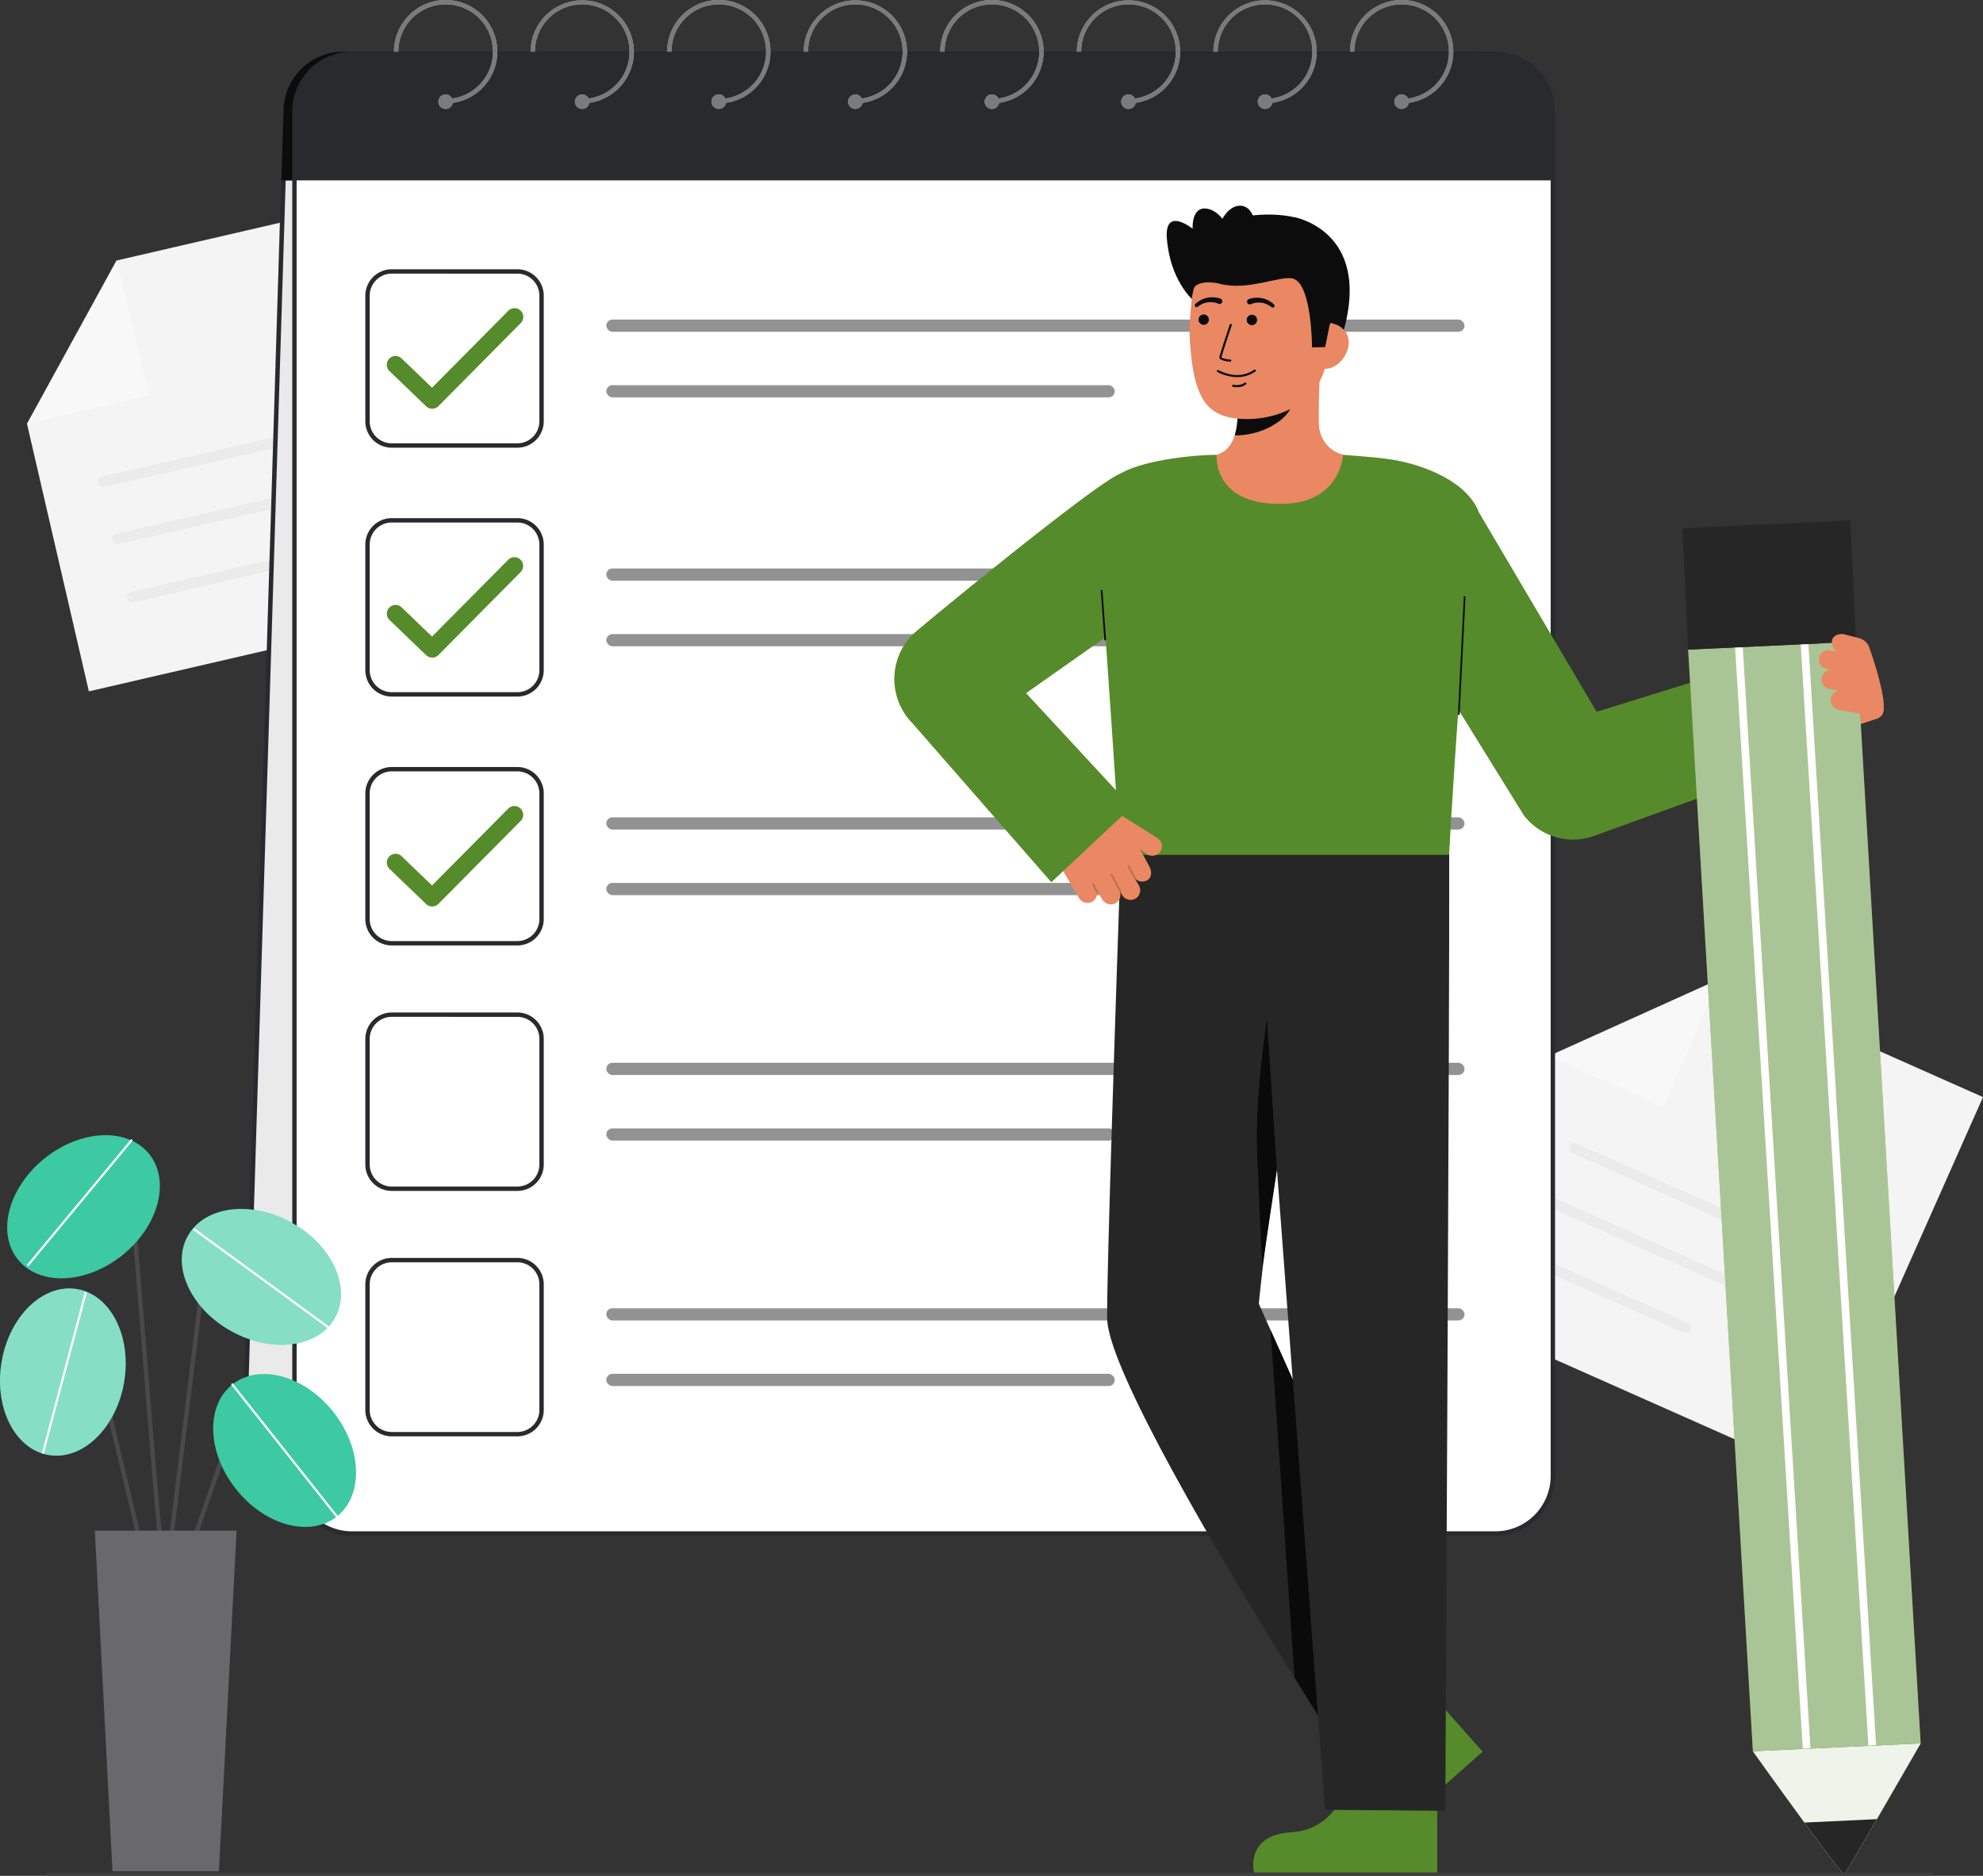 <svg xmlns="http://www.w3.org/2000/svg" viewBox="0 0 907.087 858.036">
  <rect x="0" y="0" width="907.087" height="858.036" fill="#333333" stroke="none"/>
  <g id="Layer_8" data-name="Layer 8">
    <g>
      <polygon points="657.436 597.912 708.426 483.096 786.054 448.065 907.087 501.819 830.307 674.684 657.436 597.912" fill="#f4f4f4"></polygon>
      <rect x="711.885" y="550.457" width="140.331" height="4.783" rx="2.391" transform="translate(293.638 -270.983) rotate(24.081)" fill="#292a2e" opacity="0.05"></rect>
      <rect x="701.487" y="575.28" width="140.331" height="4.783" rx="2.391" transform="translate(302.862 -264.579) rotate(24.081)" fill="#292a2e" opacity="0.05"></rect>
      <path d="M772.261,605.236l-72.129-32.009a2.393,2.393,0,0,0-3.16,1.207h0a2.391,2.391,0,0,0,1.208,3.159l72.129,32.01a2.392,2.392,0,0,0,3.159-1.208h0A2.392,2.392,0,0,0,772.261,605.236Z" fill="#292a2e" opacity="0.05"></path>
      <polygon points="786.054 448.065 760.975 506.372 708.426 483.096 786.054 448.065" fill="#fff" opacity="0.4"></polygon>
    </g>
    <g>
      <polygon points="40.646 316.234 12.346 193.834 53.306 119.164 182.336 89.334 224.936 273.624 40.646 316.234" fill="#f4f4f4"></polygon>
      <rect x="42.95" y="202.903" width="140.331" height="4.783" rx="2.391" transform="translate(-42.928 30.39) rotate(-12.884)" fill="#292a2e" opacity="0.05"></rect>
      <rect x="49.569" y="228.99" width="140.331" height="4.783" rx="2.391" transform="translate(-48.578 32.523) rotate(-12.884)" fill="#292a2e" opacity="0.05"></rect>
      <path d="M136.795,253.039l-76.879,17.8a2.392,2.392,0,0,0-1.8,2.864h0a2.391,2.391,0,0,0,2.865,1.8l76.879-17.8a2.393,2.393,0,0,0,1.8-2.865h0A2.393,2.393,0,0,0,136.795,253.039Z" fill="#292a2e" opacity="0.05"></path>
      <polygon points="53.306 119.164 68.329 180.833 12.346 193.834 53.306 119.164" fill="#fff" opacity="0.4"></polygon>
    </g>
    <g>
      <g>
        <g>
          <path d="M655.014,691.451H138a26.313,26.313,0,0,1-26.312-26.312l18-583.634h568.64l-17,583.634A26.312,26.312,0,0,1,655.014,691.451Z" fill="#292a2e"></path>
          <path d="M655.014,691.451H138a26.313,26.313,0,0,1-26.312-26.312l18-583.634h568.64l-17,583.634A26.312,26.312,0,0,1,655.014,691.451Z" fill="#fff" opacity="0.9"></path>
          <path d="M655.014,692.45H138a27.343,27.343,0,0,1-27.313-27.312l18-584.633h570.64l-17,584.633A27.343,27.343,0,0,1,655.014,692.45ZM130.686,82.505l-18,582.633A25.341,25.341,0,0,0,138,690.45H655.014a25.341,25.341,0,0,0,25.312-25.312l17-582.633Z" fill="#292a2e"></path>
        </g>
        <path d="M674.014,23.635H157a27.343,27.343,0,0,0-27.313,27.313l-1,31.557h570.64l2-31.557A27.343,27.343,0,0,0,674.014,23.635Z" fill="#0c0c0c"></path>
      </g>
      <g>
        <path d="M684.014,23.635H161a27.343,27.343,0,0,0-27.313,27.313V82.505h577.64V50.948A27.343,27.343,0,0,0,684.014,23.635Z" fill="#292a2e"></path>
        <g>
          <path d="M134.686,81.5h575.64a0,0,0,0,1,0,0V675.139a26.312,26.312,0,0,1-26.312,26.312H161a26.312,26.312,0,0,1-26.312-26.312V81.5A0,0,0,0,1,134.686,81.5Z" fill="#fff"></path>
          <path d="M684.014,702.45H161a27.343,27.343,0,0,1-27.313-27.312V80.505h577.64V675.138A27.343,27.343,0,0,1,684.014,702.45ZM135.686,82.505V675.138A25.341,25.341,0,0,0,161,700.45H684.014a25.341,25.341,0,0,0,25.312-25.312V82.505Z" fill="#292a2e"></path>
        </g>
        <path d="M236.653,204.784H179.194a12.093,12.093,0,0,1-12.08-12.079v-57.46a12.093,12.093,0,0,1,12.08-12.079h57.459a12.093,12.093,0,0,1,12.079,12.079v57.46A12.093,12.093,0,0,1,236.653,204.784Zm-57.459-79.618a10.091,10.091,0,0,0-10.08,10.079v57.46a10.091,10.091,0,0,0,10.08,10.079h57.459a10.091,10.091,0,0,0,10.079-10.079v-57.46a10.091,10.091,0,0,0-10.079-10.079Z" fill="#292a2e"></path>
        <path d="M236.653,318.622H179.194a12.093,12.093,0,0,1-12.08-12.079V249.084A12.094,12.094,0,0,1,179.194,237h57.459a12.093,12.093,0,0,1,12.079,12.08v57.459A12.093,12.093,0,0,1,236.653,318.622ZM179.194,239a10.092,10.092,0,0,0-10.08,10.08v57.459a10.091,10.091,0,0,0,10.08,10.079h57.459a10.09,10.09,0,0,0,10.079-10.079V249.084A10.091,10.091,0,0,0,236.653,239Z" fill="#292a2e"></path>
        <path d="M236.653,432.46H179.194a12.093,12.093,0,0,1-12.08-12.079V362.922a12.093,12.093,0,0,1,12.08-12.079h57.459a12.093,12.093,0,0,1,12.079,12.079v57.459A12.093,12.093,0,0,1,236.653,432.46Zm-57.459-79.617a10.091,10.091,0,0,0-10.08,10.079v57.459a10.091,10.091,0,0,0,10.08,10.079h57.459a10.09,10.09,0,0,0,10.079-10.079V362.922a10.09,10.09,0,0,0-10.079-10.079Z" fill="#292a2e"></path>
        <path d="M236.653,544.734H179.194a12.093,12.093,0,0,1-12.08-12.079V475.2a12.094,12.094,0,0,1,12.08-12.08h57.459a12.093,12.093,0,0,1,12.079,12.08v57.459A12.093,12.093,0,0,1,236.653,544.734Zm-57.459-79.618a10.091,10.091,0,0,0-10.08,10.08v57.459a10.091,10.091,0,0,0,10.08,10.079h57.459a10.091,10.091,0,0,0,10.079-10.079V475.2a10.09,10.09,0,0,0-10.079-10.08Z" fill="#292a2e"></path>
        <path d="M236.653,657.008H179.194a12.094,12.094,0,0,1-12.08-12.08V587.469a12.094,12.094,0,0,1,12.08-12.08h57.459a12.093,12.093,0,0,1,12.079,12.08v57.459A12.093,12.093,0,0,1,236.653,657.008Zm-57.459-79.619a10.092,10.092,0,0,0-10.08,10.08v57.459a10.092,10.092,0,0,0,10.08,10.08h57.459a10.091,10.091,0,0,0,10.079-10.08V587.469a10.091,10.091,0,0,0-10.079-10.08Z" fill="#292a2e"></path>
        <path d="M197.7,186.963a3.984,3.984,0,0,1-2.771-1.117l-16.748-16.1a4,4,0,1,1,5.544-5.767l13.907,13.367L232.5,142.172a4,4,0,1,1,5.682,5.631l-37.634,37.975A3.99,3.99,0,0,1,197.7,186.963Z" fill="#558B2A"></path>
        <path d="M197.7,300.8a3.988,3.988,0,0,1-2.771-1.117l-16.748-16.1a4,4,0,0,1,5.544-5.768l13.907,13.367L232.5,256.01a4,4,0,0,1,5.682,5.631l-37.634,37.975A3.99,3.99,0,0,1,197.7,300.8Z" fill="#558B2A"></path>
        <path d="M197.7,414.639a3.987,3.987,0,0,1-2.771-1.116l-16.748-16.1a4,4,0,0,1,5.544-5.768l13.907,13.367L232.5,369.848a4,4,0,0,1,5.682,5.631l-37.634,37.975A3.989,3.989,0,0,1,197.7,414.639Z" fill="#558B2A"></path>
        <rect x="277.346" y="146.184" width="392.57" height="5.582" rx="2.791" fill="#262626" opacity="0.5"></rect>
        <rect x="277.346" y="176.184" width="232.57" height="5.582" rx="2.791" fill="#262626" opacity="0.5"></rect>
        <rect x="277.346" y="260.022" width="392.57" height="5.582" rx="2.791" fill="#262626" opacity="0.5"></rect>
        <rect x="277.346" y="290.022" width="232.57" height="5.582" rx="2.791" fill="#262626" opacity="0.5"></rect>
        <rect x="277.346" y="373.86" width="392.57" height="5.582" rx="2.791" fill="#262626" opacity="0.5"></rect>
        <rect x="277.346" y="403.86" width="232.57" height="5.582" rx="2.791" fill="#262626" opacity="0.5"></rect>
        <rect x="277.346" y="486.134" width="392.57" height="5.582" rx="2.791" fill="#262626" opacity="0.5"></rect>
        <rect x="277.346" y="516.134" width="232.57" height="5.582" rx="2.791" fill="#262626" opacity="0.5"></rect>
        <rect x="277.346" y="598.407" width="392.57" height="5.582" rx="2.791" fill="#262626" opacity="0.5"></rect>
        <rect x="277.346" y="628.407" width="232.57" height="5.582" rx="2.791" fill="#262626" opacity="0.5"></rect>
      </g>
      <g>
        <path d="M203.856,0a23.662,23.662,0,0,0-23.635,23.635h2a21.635,21.635,0,1,1,24.617,21.426,3.323,3.323,0,1,0,.291,1.978A23.633,23.633,0,0,0,203.856,0Z" fill="#f4f4f4"></path>
        <path d="M664.791,23.635a23.635,23.635,0,0,0-47.27,0h2a21.635,21.635,0,1,1,24.617,21.426,3.323,3.323,0,1,0,.291,1.978A23.668,23.668,0,0,0,664.791,23.635Z" fill="#f4f4f4"></path>
        <path d="M602.32,23.635a23.636,23.636,0,0,0-47.271,0h2a21.636,21.636,0,1,1,24.617,21.426,3.323,3.323,0,1,0,.291,1.978A23.668,23.668,0,0,0,602.32,23.635Z" fill="#f4f4f4"></path>
        <path d="M539.849,23.635a23.636,23.636,0,0,0-47.271,0h2A21.636,21.636,0,1,1,519.2,45.061a3.323,3.323,0,1,0,.291,1.978A23.668,23.668,0,0,0,539.849,23.635Z" fill="#f4f4f4"></path>
        <path d="M477.377,23.635a23.635,23.635,0,1,0-47.27,0h2a21.635,21.635,0,1,1,24.617,21.426,3.324,3.324,0,1,0,.29,1.978A23.668,23.668,0,0,0,477.377,23.635Z" fill="#f4f4f4"></path>
        <path d="M414.906,23.635a23.636,23.636,0,0,0-47.271,0h2a21.636,21.636,0,1,1,24.617,21.426,3.323,3.323,0,1,0,.291,1.978A23.668,23.668,0,0,0,414.906,23.635Z" fill="#f4f4f4"></path>
        <path d="M352.434,23.635a23.635,23.635,0,0,0-47.27,0h2a21.635,21.635,0,1,1,24.617,21.426,3.324,3.324,0,1,0,.29,1.978A23.668,23.668,0,0,0,352.434,23.635Z" fill="#f4f4f4"></path>
        <path d="M289.963,23.635a23.636,23.636,0,0,0-47.271,0h2a21.636,21.636,0,1,1,24.617,21.426,3.323,3.323,0,1,0,.291,1.978A23.668,23.668,0,0,0,289.963,23.635Z" fill="#f4f4f4"></path>
      </g>
      <g opacity="0.6">
        <path d="M203.856,0a23.662,23.662,0,0,0-23.635,23.635h2a21.635,21.635,0,1,1,24.617,21.426,3.323,3.323,0,1,0,.291,1.978A23.633,23.633,0,0,0,203.856,0Z" fill="#292a2e"></path>
        <path d="M664.791,23.635a23.635,23.635,0,0,0-47.27,0h2a21.635,21.635,0,1,1,24.617,21.426,3.323,3.323,0,1,0,.291,1.978A23.668,23.668,0,0,0,664.791,23.635Z" fill="#292a2e"></path>
        <path d="M602.32,23.635a23.636,23.636,0,0,0-47.271,0h2a21.636,21.636,0,1,1,24.617,21.426,3.323,3.323,0,1,0,.291,1.978A23.668,23.668,0,0,0,602.32,23.635Z" fill="#292a2e"></path>
        <path d="M539.849,23.635a23.636,23.636,0,0,0-47.271,0h2A21.636,21.636,0,1,1,519.2,45.061a3.323,3.323,0,1,0,.291,1.978A23.668,23.668,0,0,0,539.849,23.635Z" fill="#292a2e"></path>
        <path d="M477.377,23.635a23.635,23.635,0,1,0-47.27,0h2a21.635,21.635,0,1,1,24.617,21.426,3.324,3.324,0,1,0,.29,1.978A23.668,23.668,0,0,0,477.377,23.635Z" fill="#292a2e"></path>
        <path d="M414.906,23.635a23.636,23.636,0,0,0-47.271,0h2a21.636,21.636,0,1,1,24.617,21.426,3.323,3.323,0,1,0,.291,1.978A23.668,23.668,0,0,0,414.906,23.635Z" fill="#292a2e"></path>
        <path d="M352.434,23.635a23.635,23.635,0,0,0-47.27,0h2a21.635,21.635,0,1,1,24.617,21.426,3.324,3.324,0,1,0,.29,1.978A23.668,23.668,0,0,0,352.434,23.635Z" fill="#292a2e"></path>
        <path d="M289.963,23.635a23.636,23.636,0,0,0-47.271,0h2a21.636,21.636,0,1,1,24.617,21.426,3.323,3.323,0,1,0,.291,1.978A23.668,23.668,0,0,0,289.963,23.635Z" fill="#292a2e"></path>
      </g>
    </g>
    <g>
      <path d="M75.8,724.8a.993.993,0,0,1-.707-.293c-1.409-1.408-3.706-27.258-9.892-104.223-2.531-31.492-4.922-61.238-6.667-79.315-.124-1.291-.625-1.441-.789-1.49-2.389-.721-9.652,5.006-13.707,10.022a1,1,0,1,1-1.556-1.258c2.682-3.316,11.422-12.009,15.838-10.68.89.268,1.995,1.042,2.2,3.214,1.746,18.093,4.138,47.847,6.67,79.347,3.759,46.77,8.017,99.756,9.417,103.093A1,1,0,0,1,75.8,724.8Z" fill="#494949"></path>
      <ellipse cx="38.203" cy="551.981" rx="38.507" ry="28.398" transform="translate(-336.839 145.181) rotate(-38.715)" fill="#0cbc8b"></ellipse>
      <ellipse cx="38.203" cy="551.981" rx="38.507" ry="28.398" transform="translate(-336.839 145.181) rotate(-38.715)" fill="#fff" opacity="0.2"></ellipse>
      <path d="M12.81,579.174a.493.493,0,0,1-.319-.115.5.5,0,0,1-.066-.7l47.291-57.029a.5.5,0,0,1,.77.639L13.2,578.994A.5.5,0,0,1,12.81,579.174Z" fill="#fff"></path>
      <path d="M86.114,712.57a1,1,0,0,1-.944-1.329l17.764-51.087a9.5,9.5,0,0,1,15.528-3.748l9.392,8.971a1,1,0,0,1-1.382,1.447l-9.391-8.972a7.5,7.5,0,0,0-12.259,2.959L87.059,711.9A1,1,0,0,1,86.114,712.57Z" fill="#494949"></path>
      <ellipse cx="130.193" cy="663.463" rx="28.398" ry="38.507" transform="translate(-383.666 224.052) rotate(-38.363)" fill="#0cbc8b"></ellipse>
      <path d="M67.73,721.538a1,1,0,0,1-.972-.768L36.947,596.125a4.751,4.751,0,0,0-8.212-2l-9.19,10.62a1,1,0,1,1-1.512-1.309l9.189-10.619a6.751,6.751,0,0,1,11.671,2.848L68.7,720.305a1,1,0,0,1-.74,1.205A.983.983,0,0,1,67.73,721.538Z" fill="#494949"></path>
      <ellipse cx="28.748" cy="627.591" rx="38.507" ry="28.398" transform="translate(-594.563 548.982) rotate(-80.189)" fill="#0cbc8b"></ellipse>
      <path d="M75.8,724.8a1.014,1.014,0,0,1-.123-.007,1,1,0,0,1-.871-1.115L93.843,569.116a8.807,8.807,0,0,1,15.342-4.753l21.758,24.643a1,1,0,1,1-1.5,1.324l-21.758-24.643a6.806,6.806,0,0,0-11.857,3.673L76.792,723.917A1,1,0,0,1,75.8,724.8Z" fill="#494949"></path>
      <ellipse cx="119.563" cy="584.063" rx="28.398" ry="38.507" transform="translate(-449.394 405.981) rotate(-61.051)" fill="#0cbc8b"></ellipse>
      <ellipse cx="130.193" cy="663.463" rx="28.398" ry="38.507" transform="translate(-383.666 224.052) rotate(-38.363)" fill="#fff" opacity="0.2"></ellipse>
      <ellipse cx="28.748" cy="627.591" rx="38.507" ry="28.398" transform="translate(-594.563 548.982) rotate(-80.189)" fill="#fff" opacity="0.5"></ellipse>
      <ellipse cx="119.563" cy="584.063" rx="28.398" ry="38.507" transform="translate(-449.394 405.981) rotate(-61.051)" fill="#fff" opacity="0.5"></ellipse>
      <polygon points="100.148 855.937 51.451 855.937 43.382 700.133 108.217 700.133 100.148 855.937" fill="#292a2e"></polygon>
      <polygon points="100.148 855.937 51.451 855.937 43.382 700.133 108.217 700.133 100.148 855.937" fill="#fff" opacity="0.3"></polygon>
      <path d="M154.093,694.157a.5.5,0,0,1-.392-.19l-47.8-60.386a.5.5,0,1,1,.784-.621l47.8,60.386a.5.5,0,0,1-.392.811Z" fill="#fff"></path>
      <path d="M150.08,607.539a.5.5,0,0,1-.3-.1L88.619,562.781a.5.5,0,1,1,.59-.808l61.166,44.663a.5.5,0,0,1-.295.9Z" fill="#fff"></path>
      <path d="M19.7,664.888a.519.519,0,0,1-.129-.017.5.5,0,0,1-.354-.612l19.471-72.953a.5.5,0,0,1,.966.257L20.188,664.517A.5.5,0,0,1,19.7,664.888Z" fill="#fff"></path>
    </g>
    <g>
      <path d="M842.335,296.812l2.812-2.316a4.6,4.6,0,0,0,.692-6.239,4.429,4.429,0,0,0-6.408-.533l-33.37,29.623,9.225,10.935a22.306,22.306,0,0,0,23.989,6.815l19.116-6.295a4.538,4.538,0,0,0,3.181-4.779C861.31,321.972,842.335,296.812,842.335,296.812Z" fill="#E98862"></path>
      <path d="M822.39,297.041l-92.054,28.524L674.2,230.472l-47.958,28.043,70.767,114.367.449.572a28.418,28.418,0,0,0,31.757,8.9l109.728-39.746Z" fill="#558B2A"></path>
      <g>
        <polygon points="878.57 797.459 801.82 801.066 772.218 297.154 848.969 293.548 878.57 797.459" fill="#558B2A"></polygon>
        <polygon points="878.57 797.459 801.82 801.066 772.218 297.154 848.969 293.548 878.57 797.459" fill="#fff" opacity="0.5"></polygon>
        <rect x="770.871" y="239.802" width="76.835" height="55.58" transform="translate(-11.669 38.284) rotate(-2.691)" fill="#262626"></rect>
        <path d="M878.573,797.458s-10.531,18.286-20.022,34.637c-7.527,12.968-14.4,24.72-14.843,25.159-.456.455-9.035-10.952-18.31-23.6-11.273-15.37-23.58-32.586-23.58-32.586Z" fill="#558B2A"></path>
        <path d="M878.573,797.458s-10.531,18.286-20.022,34.637c-7.527,12.968-14.4,24.72-14.843,25.159-.456.455-9.035-10.952-18.31-23.6-11.273-15.37-23.58-32.586-23.58-32.586Z" fill="#fff" opacity="0.9"></path>
        <path d="M858.551,832.1c-7.527,12.968-14.4,24.72-14.843,25.159-.456.455-9.035-10.952-18.31-23.6Z" fill="#262626"></path>
        <polygon points="854.666 798.436 823.712 294.835 827.214 294.659 858.167 798.259 854.666 798.436" fill="#fff"></polygon>
        <polygon points="824.639 799.859 793.685 296.258 797.187 296.082 828.141 799.682 824.639 799.859" fill="#fff"></polygon>
      </g>
      <path d="M837.426,320.309a4.438,4.438,0,0,1,3.229-4.277c-.033-.071-.162-.22-.037-.27l-3.646-.646a4.517,4.517,0,0,1-3.825-4.539,4.351,4.351,0,0,1,4.121-4.131c-.026-.035-.017-.084-.031-.126l-1.5-.266a4.46,4.46,0,0,1-3.755-4.211,4.358,4.358,0,0,1,5.115-4.39l3.458.612c0-.019-.015-.033-.012-.052s.028-.038.036-.06a4.351,4.351,0,0,1-2.6-4.766c.279-2.536,3.275-3.48,5.511-3.084l6.945,1.8a6.719,6.719,0,0,1,4.664,4.3c3.143,9.05,10.789,32.881,3.654,31.617l-17.566-3.112A4.717,4.717,0,0,1,837.426,320.309Z" fill="#E98862"></path>
      <path d="M545.54,137.094s-10.35-8.958-11.782-28.079c-1.109-14.8,11.782-4.4,11.782-4.4s-.695-10.668,6.935-9.1,11.2,12.962,11.2,12.962" fill="#0c0c0c"></path>
      <path d="M592.212,99.421s37.95,6.659,20.661,57.529H602.579" fill="#0c0c0c"></path>
      <g>
        <path d="M619.313,795.335s12.144,20.51-3.39,36.021-.4,25.422-.4,25.422l62.669-55.541-27.75-31.311Z" fill="#558B2A"></path>
        <path d="M512.682,391.045s-7.057,203.47-6.16,213.4c3.394,37.563,113.938,207.773,113.938,207.773l41.163-35.146L609.059,670.6,575.828,596.4s5.72-63.815,21.139-123.073a459.358,459.358,0,0,0,14.169-92.938h0Z" fill="#262626"></path>
        <path d="M617.286,813.352s-4.515,23.4-26.428,24.709S573.7,856.822,573.7,856.822h83.739V814.985Z" fill="#558B2A"></path>
        <path d="M663.115,386.422s-.263-7.035-.207,8.924c.207,59.529-1.776,432.943-1.776,432.943l-55.026-.462L572.773,384Z" fill="#262626"></path>
        <path d="M584.074,535.295l-4.513-69.009s-4.635,28.689-4.635,53.417c0,12.087,2.49,59.942,2.49,59.942Z" fill="#0a0a0a"></path>
      </g>
      <polygon points="591.413 631.199 602.859 784.599 592.145 767.362 581.193 608.382 591.413 631.199" fill="#0a0a0a"></polygon>
      <g>
        <path id="sk" d="M549.473,209.836c.168-.022,2.037,30.991,38.066,28.288,24.942-1.869,33.835-28.332,34.407-28.332-2.689-.571-6.013-1.439-7.334-1.736a14.551,14.551,0,0,1-11.131-12.237c-.73-4.4.508-26.886.127-31.334l-38.286,8.546c.534,9.393,4.279,31.17-8.844,35.025C554.294,208.693,551.942,209.279,549.473,209.836Z" fill="#E98862"></path>
        <path id="sh" d="M564.785,199.156a27.7,27.7,0,0,0,1.151-5.942,63.338,63.338,0,0,0-.25-13.821,41.983,41.983,0,0,0,21.161-9.271c.711,2.626,4.62,14.1,3.538,16.593C588.339,191.432,578.723,199.156,564.785,199.156Z" fill="#0c0c0c" opacity="1"></path>
        <path d="M571.58,191.663c15.162-.342,33.837-8.655,35.468-29.095l1.472-18.443c1.631-20.44-7.782-37.866-27.027-39.4h0c-19.246-1.536-34.953,13.886-36.583,34.326l-.652,8.165a61.977,61.977,0,0,0,.05,8.428c.5,7.418,1.278,18.7,5.761,26.593C554.3,189.689,561.894,191.881,571.58,191.663Z" fill="#E98862"></path>
        <path d="M565.841,172.5a19.908,19.908,0,0,1-8.933-2.335.487.487,0,1,1,.441-.868c5.942,3.018,11.522,3.009,16.136-.028a3.12,3.12,0,0,1,.289-.178.487.487,0,0,1,.428.876c-.037.02-.1.061-.181.116A14.605,14.605,0,0,1,565.841,172.5Z" fill="#0c0c0c" opacity="1"></path>
        <path d="M565.677,177.113A9.87,9.87,0,0,1,564,176.96a.487.487,0,1,1,.167-.96c3.342.584,5.052-.851,5.124-.913a.487.487,0,0,1,.642.733A6.6,6.6,0,0,1,565.677,177.113Z" fill="#0c0c0c" opacity="1"></path>
        <circle cx="550.618" cy="146.208" r="2.378" fill="#0c0c0c"></circle>
        <circle cx="572.656" cy="146.358" r="2.378" fill="#0c0c0c"></circle>
        <path d="M605.356,168.7c5.849.466,11.089-5.412,11.556-11.261s-4.017-9.452-9.866-9.919L603.72,151.2l-3.392,17.1Z" fill="#E98862"></path>
      </g>
      <path d="M504.709,278.113c1.135,13.332,6.656,96.51,7.746,112.932H662.828c.849-14.811,4.664-79.576,7.885-108.539,3.075-27.638,9.108-42.475,4.685-50.646-7.226-13.354-26.971-20.071-40.435-21.894-8.222-1.112-20.588-1.91-20.588-1.91s-1.046,21.18-26.012,22.359c-33.986,1.6-31.716-22.359-31.885-22.359-12.338,0-35.691,2.952-44.652,9.046C491.674,230.805,502.3,249.86,504.709,278.113Z" fill="#558B2A"></path>
      <g>
        <path d="M600.163,158.9s-.037-29.079-8.7-31.455c-5.766-1.582-20.5,5.76-33.461,2.376-5.671-1.481-11.22-.424-11.957,2.252-.291,1.06-2.835-14.62,6.946-25.735,7.787-8.849,31.4-9.913,41.862-6.139,28.959,10.449,13.31,48.674,13.31,48.674l-1.986,9.892Z" fill="#0c0c0c"></path>
        <g opacity="1">
          <path d="M562.76,165.427l-.037,0c-1.885-.145-5.031-.6-4.924-2.01.092-1.168,4.263-13.534,4.739-14.94a.481.481,0,0,1,.912.308c-1.852,5.477-4.628,13.913-4.69,14.706.159.348,2.085.825,4.036.976a.482.482,0,0,1-.036.962Z" fill="#0c0c0c"></path>
        </g>
        <path d="M557.3,138.908a8.969,8.969,0,0,0-2.32-.625,9.082,9.082,0,0,0-2.492,0,8.278,8.278,0,0,0-2.405.681,10.209,10.209,0,0,0-2.176,1.328l-.053.04a.833.833,0,0,1-1.049-1.292,11.988,11.988,0,0,1,2.449-1.758,10.243,10.243,0,0,1,2.874-1.051,11.6,11.6,0,0,1,6.165.383,1.252,1.252,0,1,1-.832,2.362c-.03-.011-.059-.022-.088-.035Z" fill="#0c0c0c"></path>
        <path d="M571.259,136.812a11.114,11.114,0,0,1,3.1-.612,11.27,11.27,0,0,1,3.065.229,10.256,10.256,0,0,1,2.873,1.051,12,12,0,0,1,2.449,1.76.832.832,0,0,1-1.046,1.293l-.056-.042a10.209,10.209,0,0,0-2.176-1.328,8.271,8.271,0,0,0-2.4-.682,9.075,9.075,0,0,0-2.491,0,8.977,8.977,0,0,0-2.321.625l-.07.031a1.252,1.252,0,1,1-1.013-2.29C571.2,136.835,571.229,136.822,571.259,136.812Z" fill="#0c0c0c"></path>
      </g>
      <ellipse cx="565.557" cy="105.67" rx="11.823" ry="8.032" transform="translate(311.375 621.822) rotate(-74.365)" fill="#0c0c0c"></ellipse>
      <g id="ha">
        <path id="sk-2" data-name="sk" d="M498.851,412.774a4.433,4.433,0,0,0,2.392-6.427l2.9,4.961a4.6,4.6,0,0,0,5.975,1.923,4.429,4.429,0,0,0,1.8-6.173l1.311,2.246a4.537,4.537,0,0,0,5.341,2.1,4.434,4.434,0,0,0,2.392-6.428l-2.3-3.933a4.429,4.429,0,0,0,6.058,1.591h0c2.324-1.158,2.17-4.35,1.006-6.345l-4.323-8.051,2.856,2.261a4.6,4.6,0,0,0,6.245-.636,4.43,4.43,0,0,0-.827-6.377L503.694,367.1l-18.748,1.319a22.307,22.307,0,0,0-1.614,24.886l10.178,17.364A4.538,4.538,0,0,0,498.851,412.774Z" fill="#E98862"></path>
        <path id="sk-3" data-name="sk" d="M515.736,396.124a.416.416,0,0,1,.782-.239l2.863,5.453a.416.416,0,0,1-.737.387l-2.863-5.453A.451.451,0,0,1,515.736,396.124Z" fill="#E98862"></path>
        <path id="sk-4" data-name="sk" d="M508.025,400.184a.417.417,0,0,1,.781-.242l3.986,7.451a.416.416,0,0,1-.734.393l-3.986-7.451A.415.415,0,0,1,508.025,400.184Z" fill="#E98862"></path>
        <path id="sk-5" data-name="sk" d="M499.649,404.534a.416.416,0,0,1,.785-.233l1.8,3.563a.416.416,0,1,1-.743.376l-1.8-3.564A.413.413,0,0,1,499.649,404.534Z" fill="#E98862"></path>
        <path id="sh-2" data-name="sh" d="M515.736,396.124a.416.416,0,0,1,.782-.239l2.863,5.453a.416.416,0,0,1-.737.387l-2.863-5.453A.451.451,0,0,1,515.736,396.124Z" fill="#0c0c0c" opacity="0.2"></path>
        <path id="sh-3" data-name="sh" d="M508.025,400.184a.417.417,0,0,1,.781-.242l3.986,7.451a.416.416,0,0,1-.734.393l-3.986-7.451A.415.415,0,0,1,508.025,400.184Z" fill="#0c0c0c" opacity="0.2"></path>
        <path id="sh-4" data-name="sh" d="M499.649,404.534a.416.416,0,0,1,.785-.233l1.8,3.563a.416.416,0,1,1-.743.376l-1.8-3.564A.413.413,0,0,1,499.649,404.534Z" fill="#0c0c0c" opacity="0.2"></path>
      </g>
      <path d="M538.435,268.445s-12.069-56.583-25.761-51.871c-10.865,3.738-92.487,71-94.964,73.439a28.868,28.868,0,0,0-.324,40.823l63.53,72.69,36.665-34.368-48.213-52.1Z" fill="#558B2A"></path>
      <path d="M505.54,292.952a.388.388,0,0,1-.385-.358l-1.614-22.371a.386.386,0,0,1,.356-.414.382.382,0,0,1,.416.356l1.613,22.371a.385.385,0,0,1-.356.414Z" fill="#0c0c0c"></path>
      <path d="M667.307,327.064h-.028a.386.386,0,0,1-.367-.4l2.669-53.578a.4.4,0,0,1,.406-.366.386.386,0,0,1,.367.405L667.685,326.7A.387.387,0,0,1,667.307,327.064Z" fill="#0c0c0c"></path>
    </g>
    <path d="M883.241,858.036H21.772a.773.773,0,1,1,0-1.546H883.241a.773.773,0,1,1,0,1.546Z" fill="#3f3f3f"></path>
  </g>
</svg>